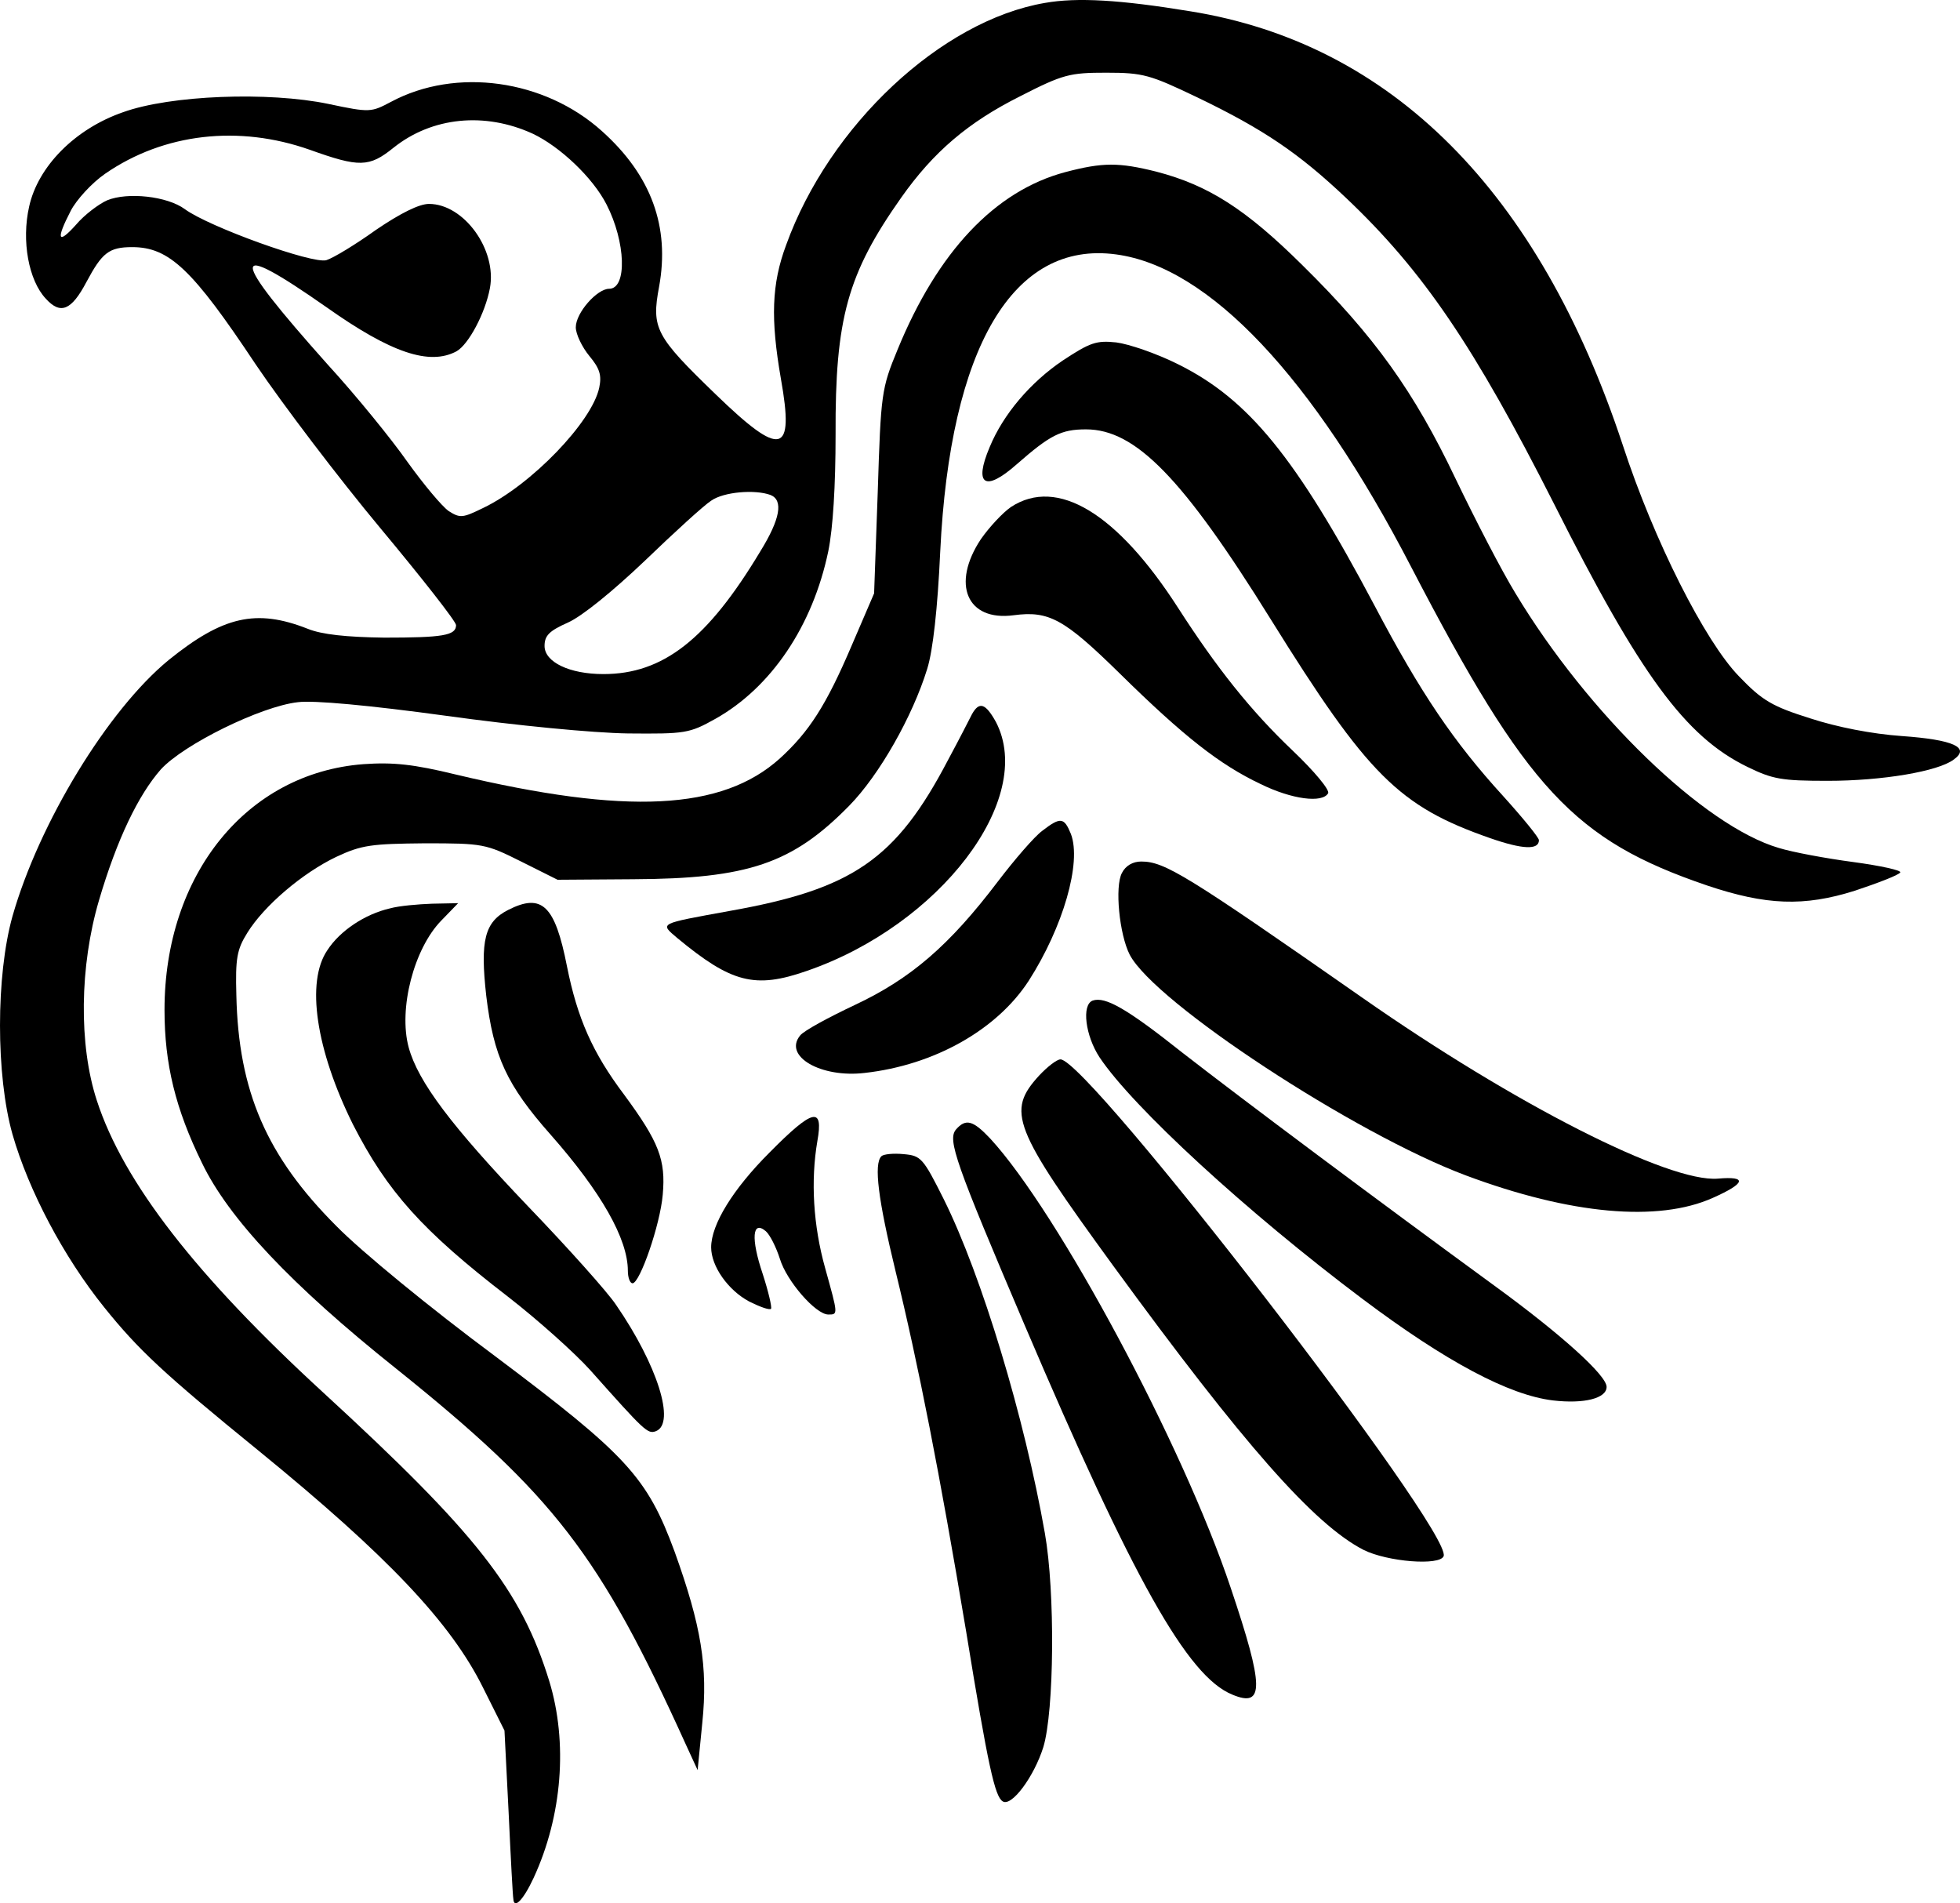 <?xml version="1.0" encoding="UTF-8" standalone="no"?>
<svg
   version="1.0"
   width="376.48pt"
   height="365.541pt"
   viewBox="0 0 376.48 365.541"
   preserveAspectRatio="xMidYMid"
   id="svg36"
   sodipodi:docname="favicon.svg"
   inkscape:version="1.2.1 (9c6d41e410, 2022-07-14)"
   xmlns:inkscape="http://www.inkscape.org/namespaces/inkscape"
   xmlns:sodipodi="http://sodipodi.sourceforge.net/DTD/sodipodi-0.dtd"
   xmlns="http://www.w3.org/2000/svg"
   xmlns:svg="http://www.w3.org/2000/svg">
  <defs
     id="defs40" />
  <sodipodi:namedview
     id="namedview38"
     pagecolor="#ffffff"
     bordercolor="#000000"
     borderopacity="0.25"
     inkscape:showpageshadow="2"
     inkscape:pageopacity="0.0"
     inkscape:pagecheckerboard="0"
     inkscape:deskcolor="#d1d1d1"
     inkscape:document-units="pt"
     showgrid="false"
     inkscape:zoom="5.135"
     inkscape:cx="108.3739"
     inkscape:cy="124.44012"
     inkscape:window-width="3840"
     inkscape:window-height="2131"
     inkscape:window-x="0"
     inkscape:window-y="0"
     inkscape:window-maximized="1"
     inkscape:current-layer="svg36" />
  <g
     id="g352"
     transform="translate(-70.4,-58.537)">
    <path
       d="m 271.1,59.1 c -19.9,3.4 -41.4,23.5 -49.7,46.5 -2.8,7.5 -3,14.2 -1,25.7 2.6,14.6 0.1,15.2 -12.5,3 -11.6,-11.2 -12.4,-12.7 -10.9,-20.7 2.1,-11.5 -1.5,-21.4 -11,-29.9 -11,-9.9 -28,-12.3 -40.5,-5.6 -3.8,2 -4,2.1 -12,0.4 C 122,76.1 103.1,76.8 94,80.1 84.8,83.3 77.7,90.5 76,98.2 c -1.5,6.6 -0.1,14.2 3.2,17.7 2.8,3.1 4.9,2.3 7.8,-3.2 3,-5.6 4.3,-6.7 8.8,-6.7 7.1,0 11.6,4.3 23.7,22.5 5.2,7.7 15.9,21.8 23.9,31.4 8,9.6 14.6,18 14.6,18.7 0,2 -2.6,2.4 -13.8,2.4 -7.3,-0.1 -12,-0.6 -14.7,-1.7 -9.9,-3.9 -16.3,-2.4 -26.7,6 -11.7,9.6 -24.9,31.3 -30,49.2 -3.2,11.4 -3.2,30.6 0,41.9 3.1,10.8 9.8,23.5 17.6,33.2 6.6,8.2 11.4,12.7 29.6,27.5 24.9,20.3 37,33.1 43.2,45.6 l 4.1,8.2 0.8,15.8 c 0.4,8.7 0.8,16.1 0.9,16.5 0.1,2.1 1.9,0.3 3.9,-4 5.5,-11.9 6.6,-26 3,-37.8 C 170.5,363.9 161.9,353 132.5,326 108.1,303.6 94.1,285.6 89,269.9 c -3.5,-10.7 -3.3,-25.8 0.4,-38.4 3.5,-11.9 7.6,-20.3 11.9,-25.2 4.4,-4.8 19.2,-12.1 26.3,-12.9 3,-0.4 13.8,0.6 28.4,2.6 13.7,1.9 28.3,3.3 35,3.4 11,0.1 11.8,0 16.8,-2.8 10.7,-6 18.7,-17.8 21.7,-32.2 0.9,-4.4 1.4,-12.5 1.4,-22.4 -0.1,-22.3 2.3,-30.9 12.6,-45.5 6.2,-8.8 12.9,-14.5 22.9,-19.5 8.2,-4.2 9.5,-4.5 16.5,-4.5 7.1,0 8.4,0.4 17.4,4.7 12.9,6.2 19.6,10.8 28.6,19.3 14.9,14.1 24.7,28.6 40,58.8 16.5,32.8 25.2,44.7 37.1,50.5 4.9,2.4 6.6,2.7 15.5,2.7 10.4,0 21.2,-1.8 24.2,-4.1 3.2,-2.3 -0.1,-3.8 -10,-4.5 -5.7,-0.4 -12.4,-1.7 -17.6,-3.4 -7.3,-2.3 -9.2,-3.4 -13.7,-8.1 -6.5,-6.7 -16.3,-26 -22.3,-44.4 C 366,95.3 337.7,66.9 299,60.7 285.6,58.5 277.3,58 271.1,59.1 Z m -98.4,25.1 c 5.3,2.5 11.6,8.5 14.2,13.6 3.7,7.2 4,16.2 0.5,16.2 -2.3,0 -6.4,4.6 -6.4,7.4 0,1.3 1.2,3.8 2.6,5.5 2,2.4 2.4,3.7 1.9,6.1 -1.4,6.6 -13.1,18.7 -22.3,23.1 -3.9,1.9 -4.4,2 -6.6,0.6 -1.3,-0.9 -4.8,-5.1 -7.9,-9.4 -3,-4.3 -9.9,-12.8 -15.4,-18.8 -19.1,-21.4 -19.1,-24.2 -0.1,-10.9 12.3,8.7 19.7,11.2 24.9,8.4 2.3,-1.3 5.5,-7.3 6.4,-12.1 1.4,-7.4 -5,-16.2 -11.7,-16.2 -1.9,0 -5.5,1.8 -10.2,5 -3.9,2.8 -8.2,5.4 -9.5,5.8 -2.6,0.8 -22.6,-6.4 -27.2,-9.8 -3.4,-2.5 -11,-3.3 -14.9,-1.7 -1.6,0.7 -4.4,2.8 -6,4.7 -3.5,3.9 -3.9,2.9 -1,-2.7 1.1,-2.1 4,-5.3 6.6,-7.1 11.3,-7.8 25.7,-9.4 39.3,-4.6 9.5,3.4 11.4,3.4 16.1,-0.4 7.4,-5.9 17.5,-6.9 26.7,-2.7 z m 45.7,69.4 c 2.5,1 1.9,4.6 -2,10.9 -10.1,16.8 -18.6,23.5 -30.1,23.5 -6.5,0 -11.3,-2.3 -11.3,-5.4 0,-2 0.9,-2.9 4.5,-4.5 2.7,-1.2 8.6,-6 14.8,-11.9 5.6,-5.4 11.3,-10.6 12.7,-11.5 2.4,-1.7 8.4,-2.2 11.4,-1.1 z"
       id="path6"
       style="fill:#000000;stroke:none;stroke-width:0.1" />
    <path
       d="m 275,91.6 c -13.5,3.6 -24.5,15.3 -32.2,34.1 -3.1,7.5 -3.2,8.4 -3.8,27.3 l -0.7,19.5 -4.3,10 c -4.9,11.5 -8.2,16.6 -13.8,21.7 -11.1,10 -29.4,10.9 -62.2,3.1 -8.2,-2 -12.1,-2.4 -17.8,-2 -22.4,1.7 -38.2,21.2 -38.2,47.2 0,10.4 2.1,19 7.2,29.4 5.1,10.6 17.1,23.4 37.3,39.5 30.3,24.3 39.1,35.7 55.6,72.1 l 2.3,5 0.9,-9.1 c 1.1,-10.7 -0.2,-18.6 -5.3,-32.8 -5.3,-14.4 -9.2,-18.6 -34.5,-37.6 -12.4,-9.2 -25.7,-20.1 -30.5,-25 -13.4,-13.4 -18.8,-25.9 -19.2,-44.3 -0.2,-7.1 0.1,-8.8 2.1,-12 3.2,-5.2 10.6,-11.5 17.1,-14.6 4.9,-2.3 6.8,-2.5 17,-2.6 11.2,0 11.7,0.1 18.5,3.5 l 7,3.5 14.5,-0.1 c 22.1,-0.1 30.6,-3 41.5,-14.1 5.8,-5.9 12.2,-17.2 15,-26.3 1.1,-3.5 2,-11.6 2.5,-22.5 1.9,-39.3 14,-59.8 33.8,-57.1 17.8,2.4 37.7,23.4 56.7,60.1 22.2,42.7 31.3,52.4 56.8,61.1 11.3,3.8 18.6,4.1 28.4,1 4.5,-1.5 8.4,-3 8.7,-3.5 0.3,-0.4 -3.8,-1.3 -9,-2 -5.3,-0.7 -11.7,-1.9 -14.3,-2.7 -14.4,-4.2 -36.7,-25.8 -50.6,-48.9 -2.7,-4.4 -7.8,-14.3 -11.5,-22 -8,-16.8 -15.6,-27.4 -29.4,-41 -10.9,-10.8 -18.1,-15.4 -28.1,-18 -7.2,-1.8 -10.3,-1.8 -17.5,0.1 z"
       id="path8"
       style="fill:#000000;stroke:none;stroke-width:0.1" />
    <path
       d="m 274.5,127.8 c -6.2,4.2 -11.4,10.3 -14,16.6 -3.1,7.3 -0.9,8.7 5.2,3.3 6.4,-5.6 8.5,-6.7 13.3,-6.7 9.5,0 18.6,9.3 35.5,36.5 18.6,29.9 24.6,35.9 42.1,42 6.3,2.2 9.4,2.3 9.4,0.4 0,-0.5 -3.1,-4.3 -6.9,-8.5 -9.4,-10.3 -15.8,-19.7 -24.7,-36.6 -15.1,-28.5 -24.2,-39.6 -37.7,-46.3 -4.2,-2.1 -9.5,-3.9 -11.9,-4.2 -3.8,-0.4 -5,0 -10.3,3.5 z"
       id="path10"
       style="fill:#000000;stroke:none;stroke-width:0.1" />
    <path
       d="m 264.6,155.9 c -1.6,1.1 -4.2,3.9 -5.8,6.2 -5.7,8.6 -2.7,15.8 6.3,14.6 6.8,-0.9 9.7,0.7 20.4,11.2 12.3,12.1 19.2,17.5 27,21.2 6.1,3 11.9,3.7 13,1.8 0.4,-0.6 -2.7,-4.3 -6.8,-8.2 -8.1,-7.7 -14.6,-15.9 -22,-27.4 -11.7,-18.2 -23.2,-25.2 -32.1,-19.4 z"
       id="path12"
       style="fill:#000000;stroke:none;stroke-width:0.1" />
    <path
       d="m 257.1,195.7 c -0.5,1 -2.5,4.9 -4.6,8.8 -10,19.1 -18.3,24.8 -42,29 -13.7,2.5 -13.4,2.3 -10,5.2 10.4,8.6 14.9,9.8 24.9,6.3 25.5,-8.8 44,-33 36.3,-47.8 -2,-3.6 -3.2,-4 -4.6,-1.5 z"
       id="path14"
       style="fill:#000000;stroke:none;stroke-width:0.1" />
    <path
       d="m 270.6,218.1 c -1.5,1.1 -5.3,5.5 -8.5,9.7 -9.4,12.4 -16.8,18.7 -27.4,23.7 -5.1,2.4 -9.9,5 -10.6,5.9 -3.3,4 4,8.2 12.4,7.2 13.4,-1.5 25.4,-8.3 31.5,-17.7 6.6,-10.3 10.2,-22.7 8.1,-28.2 -1.3,-3.2 -2,-3.3 -5.5,-0.6 z"
       id="path16"
       style="fill:#000000;stroke:none;stroke-width:0.1" />
    <path
       d="m 285.9,226.2 c -1.4,2.6 -0.5,11.8 1.5,15.7 4.8,9.2 43.2,34.4 64.6,42.4 20.1,7.5 36.9,9 47.4,4.3 6.3,-2.8 6.7,-4.2 1,-3.7 C 391,285.7 361.3,270.6 332,250.1 298.2,226.5 294.1,224 289.6,224 c -1.6,0 -3,0.8 -3.7,2.2 z"
       id="path18"
       style="fill:#000000;stroke:none;stroke-width:0.1" />
    <path
       d="m 145.3,233 c -4.8,1.1 -9.6,4.3 -12,8 -4.2,6.1 -2.2,19.2 4.9,33.5 6.6,12.9 13.3,20.4 29.8,33.1 5.8,4.5 12.8,10.8 15.7,14 10.6,11.9 11.1,12.4 12.7,11.8 3.8,-1.5 0.3,-12.7 -7.7,-24.3 -1.6,-2.4 -9.2,-10.9 -16.8,-18.8 -14.8,-15.5 -21.2,-24 -23,-30.6 -2,-7.4 1,-19 6.3,-24.4 l 3.2,-3.3 -5,0.1 c -2.7,0.1 -6.3,0.4 -8.1,0.9 z"
       id="path20"
       style="fill:#000000;stroke:none;stroke-width:0.1" />
    <path
       d="m 168,233.3 c -4.5,2.3 -5.4,5.8 -4.2,16.5 1.4,11.6 3.9,17.1 12.4,26.7 9.7,11 14.8,20 14.8,26.1 0,1.3 0.4,2.4 0.9,2.4 1.4,0 5.3,-11.2 5.8,-17 0.6,-6.7 -0.7,-10.1 -7.4,-19.2 -6.1,-8.1 -9,-14.7 -11,-24.7 C 177,232.4 174.5,230 168,233.3 Z"
       id="path22"
       style="fill:#000000;stroke:none;stroke-width:0.1" />
    <path
       d="m 280.3,250.7 c -2.2,0.8 -1.4,6.8 1.3,10.9 6.4,9.6 28.4,29.8 50.5,46.4 16.1,12.1 28.2,18.5 36.6,19.5 6,0.7 10.3,-0.4 10.3,-2.6 0,-2.2 -8.6,-10 -21.5,-19.4 -22.6,-16.5 -48.3,-35.7 -60,-44.8 -10.7,-8.5 -14.8,-10.8 -17.2,-10 z"
       id="path24"
       style="fill:#000000;stroke:none;stroke-width:0.1" />
    <path
       d="m 270,265.1 c -6.3,6.9 -5.1,10 14.2,36.5 25.1,34.4 38.6,49.7 48.1,54.6 4.6,2.3 14.7,3.1 15.4,1.2 1.7,-4.8 -68.3,-95.4 -73.6,-95.4 -0.7,0 -2.5,1.4 -4.1,3.1 z"
       id="path26"
       style="fill:#000000;stroke:none;stroke-width:0.1" />
    <path
       d="m 218.2,279.9 c -7,7 -11.2,13.8 -11.2,18.2 0,3.6 3.2,8.2 7.3,10.4 2,1 3.9,1.7 4.2,1.4 0.2,-0.3 -0.5,-3.3 -1.6,-6.7 -2.3,-6.8 -2,-10.4 0.6,-8.2 0.8,0.7 2,3.1 2.7,5.3 1.3,4.3 6.9,10.7 9.3,10.7 1.9,0 1.9,0.1 -0.6,-8.9 -2.3,-8.2 -2.8,-16.8 -1.5,-24.4 1.2,-6.7 -0.8,-6.3 -9.2,2.2 z"
       id="path28"
       style="fill:#000000;stroke:none;stroke-width:0.1" />
    <path
       d="m 254,275.5 c -1.6,2 -0.1,6.3 13.2,37.5 20.9,49 31.3,67.5 39.9,71 6.2,2.6 6.1,-1.5 -0.3,-20.5 -9.2,-27.5 -33.2,-72.2 -46.2,-86.3 -3.3,-3.5 -4.7,-3.9 -6.6,-1.7 z"
       id="path30"
       style="fill:#000000;stroke:none;stroke-width:0.1" />
    <path
       d="m 239.7,280.6 c -1.5,1.5 -0.6,8.4 2.7,22 4.4,18 8.5,38.9 13.6,69.4 4.2,25.8 5.5,31.6 7,32.5 1.7,1.1 6,-4.7 7.8,-10.4 2.1,-6.9 2.3,-29.8 0.3,-41.1 -3.9,-22.2 -12.1,-49.4 -19.4,-64.1 -4,-8 -4.4,-8.4 -7.7,-8.7 -2,-0.2 -3.9,0 -4.3,0.4 z"
       id="path32"
       style="fill:#000000;stroke:none;stroke-width:0.1" />
  </g>
</svg>
